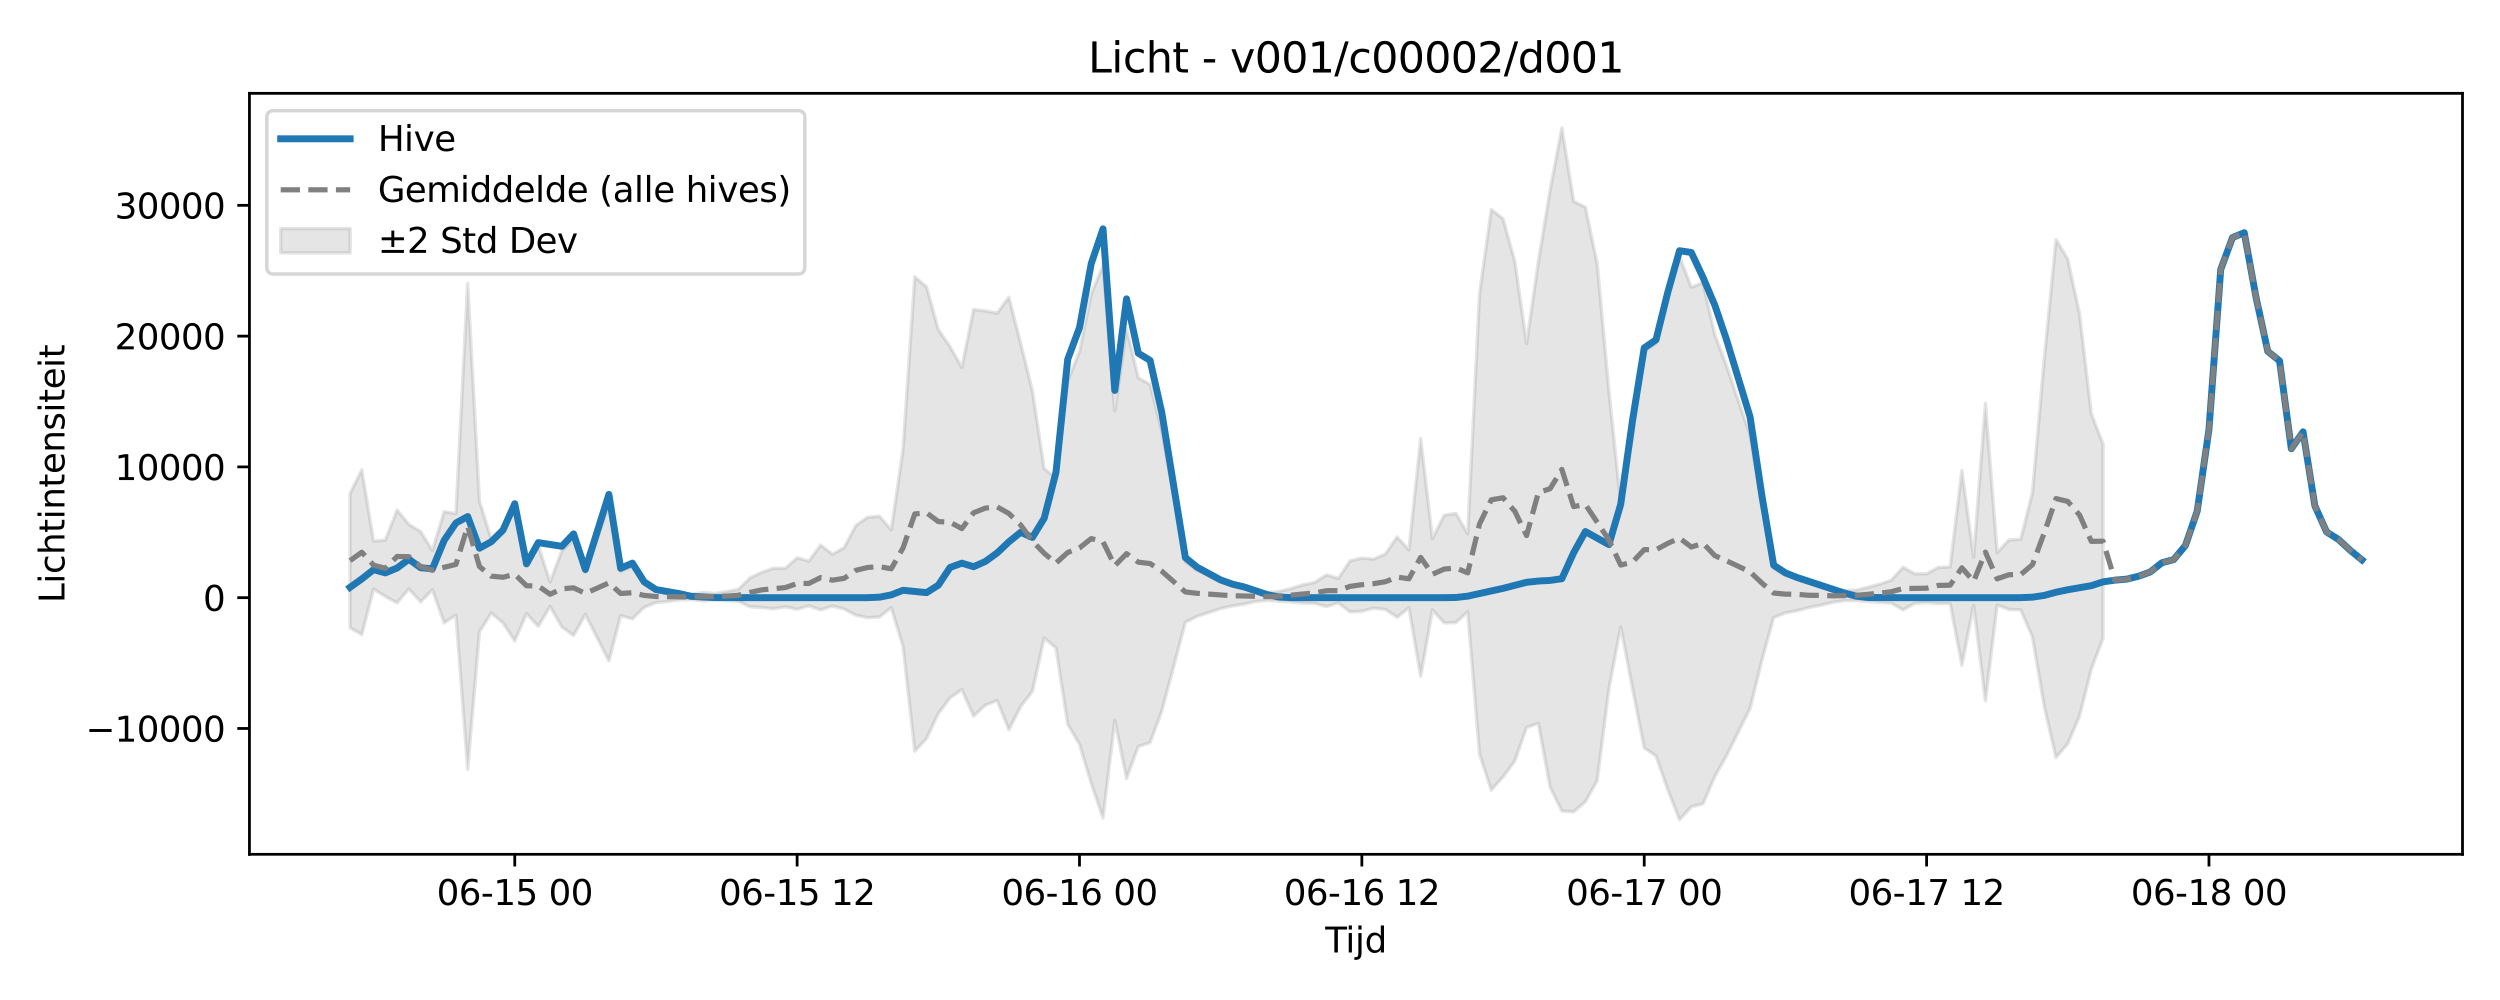 <?xml version="1.0" encoding="utf-8" standalone="no"?>
<!DOCTYPE svg PUBLIC "-//W3C//DTD SVG 1.1//EN"
  "http://www.w3.org/Graphics/SVG/1.1/DTD/svg11.dtd">
<svg xmlns:xlink="http://www.w3.org/1999/xlink" width="720pt" height="288pt" viewBox="0 0 720 288" xmlns="http://www.w3.org/2000/svg" version="1.1">
 <defs>
  <style type="text/css">*{stroke-linejoin: round; stroke-linecap: butt}</style>
 </defs>
 <g id="figure_1">
  <g id="patch_1">
   <path d="M 0 288 
L 720 288 
L 720 0 
L 0 0 
z
" style="fill: #ffffff"/>
  </g>
  <g id="axes_1">
   <g id="patch_2">
    <path d="M 71.84 246.04 
L 709.2 246.04 
L 709.2 26.88 
L 71.84 26.88 
z
" style="fill: #ffffff"/>
   </g>
   <g id="FillBetweenPolyCollection_1">
    <defs>
     <path id="m56e104af33" d="M 100.811 -145.896 
L 100.811 -107.172 
L 104.199 -105.257 
L 107.588 -118.308 
L 110.976 -116.21 
L 114.365 -114.378 
L 117.753 -118.353 
L 121.141 -114.666 
L 124.53 -118.114 
L 127.918 -108.609 
L 131.307 -110.822 
L 134.695 -66.468 
L 138.083 -106.007 
L 141.472 -111.414 
L 144.86 -108.592 
L 148.249 -103.433 
L 151.637 -111.276 
L 155.025 -107.619 
L 158.414 -113.359 
L 161.802 -107.466 
L 165.191 -104.97 
L 168.579 -111.023 
L 171.968 -104.342 
L 175.356 -97.64 
L 178.744 -110.677 
L 182.133 -109.77 
L 185.521 -113.078 
L 188.91 -114.436 
L 192.298 -114.77 
L 195.686 -115.189 
L 199.075 -115.306 
L 202.463 -114.942 
L 205.852 -115.244 
L 209.24 -114.998 
L 212.628 -114.866 
L 216.017 -113.23 
L 219.405 -113.044 
L 222.794 -112.66 
L 226.182 -113.239 
L 229.571 -112.528 
L 232.959 -113.501 
L 236.347 -112.327 
L 239.736 -113.439 
L 243.124 -112.608 
L 246.513 -110.806 
L 249.901 -110.104 
L 253.289 -110.277 
L 256.678 -112.992 
L 260.066 -101.89 
L 263.455 -71.683 
L 266.843 -75.268 
L 270.231 -82.468 
L 273.62 -87.041 
L 277.008 -89.355 
L 280.397 -81.78 
L 283.785 -84.889 
L 287.173 -86.26 
L 290.562 -77.827 
L 293.95 -84.499 
L 297.339 -88.916 
L 300.727 -104.244 
L 304.116 -101.375 
L 307.504 -79.444 
L 310.892 -73.642 
L 314.281 -62.376 
L 317.669 -52.418 
L 321.058 -80.473 
L 324.446 -63.826 
L 327.834 -73.025 
L 331.223 -74.1 
L 334.611 -83.255 
L 338 -95.965 
L 341.388 -108.8 
L 344.776 -110.491 
L 348.165 -111.6 
L 351.553 -112.74 
L 354.942 -113.486 
L 358.33 -114.028 
L 361.719 -114.79 
L 365.107 -115.094 
L 368.495 -114.845 
L 371.884 -114.636 
L 375.272 -114.327 
L 378.661 -114.222 
L 382.049 -113.313 
L 385.437 -114.359 
L 388.826 -111.776 
L 392.214 -111.935 
L 395.603 -112.846 
L 398.991 -112.479 
L 402.379 -110.222 
L 405.768 -112.992 
L 409.156 -93.24 
L 412.545 -112.322 
L 415.933 -108.594 
L 419.321 -108.699 
L 422.71 -111.795 
L 426.098 -70.836 
L 429.487 -60.452 
L 432.875 -64.278 
L 436.264 -68.81 
L 439.652 -78.476 
L 443.04 -79.66 
L 446.429 -61.293 
L 449.817 -54.452 
L 453.206 -54.183 
L 456.594 -57.09 
L 459.982 -63.171 
L 463.371 -89.601 
L 466.759 -107.462 
L 470.148 -89.863 
L 473.536 -72.619 
L 476.924 -70.278 
L 480.313 -60.569 
L 483.701 -51.922 
L 487.09 -55.627 
L 490.478 -56.511 
L 493.867 -64.367 
L 497.255 -70.363 
L 500.643 -77.191 
L 504.032 -83.973 
L 507.42 -97.808 
L 510.809 -110.126 
L 514.197 -111.491 
L 517.585 -112.103 
L 520.974 -113.029 
L 524.362 -113.68 
L 527.751 -114.492 
L 531.139 -115.014 
L 534.527 -115.028 
L 537.916 -114.758 
L 541.304 -114.543 
L 544.693 -114.287 
L 548.081 -112.358 
L 551.469 -114.237 
L 554.858 -114.447 
L 558.246 -114.211 
L 561.635 -114.211 
L 565.023 -96.422 
L 568.412 -113.615 
L 571.8 -86.112 
L 575.188 -113.749 
L 578.577 -112.461 
L 581.965 -112.363 
L 585.354 -104.526 
L 588.742 -84.531 
L 592.13 -69.808 
L 595.519 -73.831 
L 598.907 -81.738 
L 602.296 -95.303 
L 605.684 -104.18 
L 605.684 -160.092 
L 605.684 -160.092 
L 602.296 -168.885 
L 598.907 -197.629 
L 595.519 -213.349 
L 592.13 -219.007 
L 588.742 -184.534 
L 585.354 -146.242 
L 581.965 -132.68 
L 578.577 -132.502 
L 575.188 -128.843 
L 571.8 -171.864 
L 568.412 -127.523 
L 565.023 -152.513 
L 561.635 -124.719 
L 558.246 -124.587 
L 554.858 -122.738 
L 551.469 -122.757 
L 548.081 -124.638 
L 544.693 -120.891 
L 541.304 -119.754 
L 537.916 -118.877 
L 534.527 -118.033 
L 531.139 -117.935 
L 527.751 -118.308 
L 524.362 -119.409 
L 520.974 -120.079 
L 517.585 -121.572 
L 514.197 -122.289 
L 510.809 -124.29 
L 507.42 -142.348 
L 504.032 -162.632 
L 500.643 -172.579 
L 497.255 -182.625 
L 493.867 -191.58 
L 490.478 -206.559 
L 487.09 -205.293 
L 483.701 -214.15 
L 480.313 -202.442 
L 476.924 -189.061 
L 473.536 -186.802 
L 470.148 -162.38 
L 466.759 -143.054 
L 463.371 -175.39 
L 459.982 -212.144 
L 456.594 -228.309 
L 453.206 -230.022 
L 449.817 -251.158 
L 446.429 -233.223 
L 443.04 -212.592 
L 439.652 -189.072 
L 436.264 -212.71 
L 432.875 -225.005 
L 429.487 -227.648 
L 426.098 -203.333 
L 422.71 -134.247 
L 419.321 -140.15 
L 415.933 -139.616 
L 412.545 -132.92 
L 409.156 -161.691 
L 405.768 -129.638 
L 402.379 -133.357 
L 398.991 -128.45 
L 395.603 -126.958 
L 392.214 -127.282 
L 388.826 -126.478 
L 385.437 -121.438 
L 382.049 -122.433 
L 378.661 -120.281 
L 375.272 -119.574 
L 371.884 -118.511 
L 368.495 -117.713 
L 365.107 -117.299 
L 361.719 -117.712 
L 358.33 -118.655 
L 354.942 -119.371 
L 351.553 -120.457 
L 348.165 -122.129 
L 344.776 -123.755 
L 341.388 -126.234 
L 338 -145.053 
L 334.611 -163.715 
L 331.223 -177.297 
L 327.834 -179.17 
L 324.446 -193.282 
L 321.058 -169.658 
L 317.669 -211.497 
L 314.281 -203.403 
L 310.892 -186.754 
L 307.504 -178.334 
L 304.116 -150.249 
L 300.727 -153.054 
L 297.339 -175.405 
L 293.95 -189.124 
L 290.562 -202.397 
L 287.173 -197.803 
L 283.785 -198.448 
L 280.397 -198.869 
L 277.008 -182.187 
L 273.62 -188.144 
L 270.231 -193.103 
L 266.843 -205.383 
L 263.455 -208.264 
L 260.066 -158.464 
L 256.678 -135.399 
L 253.289 -139.323 
L 249.901 -139.037 
L 246.513 -136.704 
L 243.124 -130.284 
L 239.736 -128.376 
L 236.347 -131.001 
L 232.959 -126.428 
L 229.571 -127.356 
L 226.182 -124.33 
L 222.794 -124.329 
L 219.405 -123.191 
L 216.017 -121.568 
L 212.628 -118.246 
L 209.24 -117.63 
L 205.852 -117.074 
L 202.463 -117.361 
L 199.075 -116.829 
L 195.686 -116.922 
L 192.298 -117.491 
L 188.91 -117.971 
L 185.521 -119.962 
L 182.133 -124.812 
L 178.744 -123.483 
L 175.356 -142.596 
L 171.968 -132.796 
L 168.579 -123.179 
L 165.191 -132.444 
L 161.802 -129.362 
L 158.414 -120.361 
L 155.025 -130.845 
L 151.637 -127.336 
L 148.249 -141.818 
L 144.86 -134.911 
L 141.472 -132.723 
L 138.083 -143.683 
L 134.695 -206.387 
L 131.307 -140.09 
L 127.918 -140.644 
L 124.53 -129.456 
L 121.141 -134.925 
L 117.753 -136.99 
L 114.365 -141.088 
L 110.976 -132.467 
L 107.588 -132.16 
L 104.199 -152.657 
L 100.811 -145.896 
z
" style="stroke: #808080; stroke-opacity: 0.2"/>
    </defs>
    <g clip-path="url(#p8ce5f8ec05)">
     <use xlink:href="#m56e104af33" x="0" y="288" style="fill: #808080; fill-opacity: 0.2; stroke: #808080; stroke-opacity: 0.2"/>
    </g>
   </g>
   <g id="matplotlib.axis_1">
    <g id="xtick_1">
     <g id="line2d_1">
      <defs>
       <path id="m588d1decc7" d="M 0 0 
L 0 3.5 
" style="stroke: #000000; stroke-width: 0.8"/>
      </defs>
      <g>
       <use xlink:href="#m588d1decc7" x="148.249" y="246.04" style="stroke: #000000; stroke-width: 0.8"/>
      </g>
     </g>
     <g id="text_1">
      <!-- 06-15 00 -->
      <g transform="translate(125.768 260.638) scale(0.1 -0.1)">
       <defs>
        <path id="DejaVuSans-30" d="M 2034 4250 
Q 1547 4250 1301 3770 
Q 1056 3291 1056 2328 
Q 1056 1369 1301 889 
Q 1547 409 2034 409 
Q 2525 409 2770 889 
Q 3016 1369 3016 2328 
Q 3016 3291 2770 3770 
Q 2525 4250 2034 4250 
z
M 2034 4750 
Q 2819 4750 3233 4129 
Q 3647 3509 3647 2328 
Q 3647 1150 3233 529 
Q 2819 -91 2034 -91 
Q 1250 -91 836 529 
Q 422 1150 422 2328 
Q 422 3509 836 4129 
Q 1250 4750 2034 4750 
z
" transform="scale(0.016)"/>
        <path id="DejaVuSans-36" d="M 2113 2584 
Q 1688 2584 1439 2293 
Q 1191 2003 1191 1497 
Q 1191 994 1439 701 
Q 1688 409 2113 409 
Q 2538 409 2786 701 
Q 3034 994 3034 1497 
Q 3034 2003 2786 2293 
Q 2538 2584 2113 2584 
z
M 3366 4563 
L 3366 3988 
Q 3128 4100 2886 4159 
Q 2644 4219 2406 4219 
Q 1781 4219 1451 3797 
Q 1122 3375 1075 2522 
Q 1259 2794 1537 2939 
Q 1816 3084 2150 3084 
Q 2853 3084 3261 2657 
Q 3669 2231 3669 1497 
Q 3669 778 3244 343 
Q 2819 -91 2113 -91 
Q 1303 -91 875 529 
Q 447 1150 447 2328 
Q 447 3434 972 4092 
Q 1497 4750 2381 4750 
Q 2619 4750 2861 4703 
Q 3103 4656 3366 4563 
z
" transform="scale(0.016)"/>
        <path id="DejaVuSans-2d" d="M 313 2009 
L 1997 2009 
L 1997 1497 
L 313 1497 
L 313 2009 
z
" transform="scale(0.016)"/>
        <path id="DejaVuSans-31" d="M 794 531 
L 1825 531 
L 1825 4091 
L 703 3866 
L 703 4441 
L 1819 4666 
L 2450 4666 
L 2450 531 
L 3481 531 
L 3481 0 
L 794 0 
L 794 531 
z
" transform="scale(0.016)"/>
        <path id="DejaVuSans-35" d="M 691 4666 
L 3169 4666 
L 3169 4134 
L 1269 4134 
L 1269 2991 
Q 1406 3038 1543 3061 
Q 1681 3084 1819 3084 
Q 2600 3084 3056 2656 
Q 3513 2228 3513 1497 
Q 3513 744 3044 326 
Q 2575 -91 1722 -91 
Q 1428 -91 1123 -41 
Q 819 9 494 109 
L 494 744 
Q 775 591 1075 516 
Q 1375 441 1709 441 
Q 2250 441 2565 725 
Q 2881 1009 2881 1497 
Q 2881 1984 2565 2268 
Q 2250 2553 1709 2553 
Q 1456 2553 1204 2497 
Q 953 2441 691 2322 
L 691 4666 
z
" transform="scale(0.016)"/>
        <path id="DejaVuSans-20" transform="scale(0.016)"/>
       </defs>
       <use xlink:href="#DejaVuSans-30"/>
       <use xlink:href="#DejaVuSans-36" transform="translate(63.623 0)"/>
       <use xlink:href="#DejaVuSans-2d" transform="translate(127.246 0)"/>
       <use xlink:href="#DejaVuSans-31" transform="translate(163.33 0)"/>
       <use xlink:href="#DejaVuSans-35" transform="translate(226.953 0)"/>
       <use xlink:href="#DejaVuSans-20" transform="translate(290.576 0)"/>
       <use xlink:href="#DejaVuSans-30" transform="translate(322.363 0)"/>
       <use xlink:href="#DejaVuSans-30" transform="translate(385.986 0)"/>
      </g>
     </g>
    </g>
    <g id="xtick_2">
     <g id="line2d_2">
      <g>
       <use xlink:href="#m588d1decc7" x="229.571" y="246.04" style="stroke: #000000; stroke-width: 0.8"/>
      </g>
     </g>
     <g id="text_2">
      <!-- 06-15 12 -->
      <g transform="translate(207.09 260.638) scale(0.1 -0.1)">
       <defs>
        <path id="DejaVuSans-32" d="M 1228 531 
L 3431 531 
L 3431 0 
L 469 0 
L 469 531 
Q 828 903 1448 1529 
Q 2069 2156 2228 2338 
Q 2531 2678 2651 2914 
Q 2772 3150 2772 3378 
Q 2772 3750 2511 3984 
Q 2250 4219 1831 4219 
Q 1534 4219 1204 4116 
Q 875 4013 500 3803 
L 500 4441 
Q 881 4594 1212 4672 
Q 1544 4750 1819 4750 
Q 2544 4750 2975 4387 
Q 3406 4025 3406 3419 
Q 3406 3131 3298 2873 
Q 3191 2616 2906 2266 
Q 2828 2175 2409 1742 
Q 1991 1309 1228 531 
z
" transform="scale(0.016)"/>
       </defs>
       <use xlink:href="#DejaVuSans-30"/>
       <use xlink:href="#DejaVuSans-36" transform="translate(63.623 0)"/>
       <use xlink:href="#DejaVuSans-2d" transform="translate(127.246 0)"/>
       <use xlink:href="#DejaVuSans-31" transform="translate(163.33 0)"/>
       <use xlink:href="#DejaVuSans-35" transform="translate(226.953 0)"/>
       <use xlink:href="#DejaVuSans-20" transform="translate(290.576 0)"/>
       <use xlink:href="#DejaVuSans-31" transform="translate(322.363 0)"/>
       <use xlink:href="#DejaVuSans-32" transform="translate(385.986 0)"/>
      </g>
     </g>
    </g>
    <g id="xtick_3">
     <g id="line2d_3">
      <g>
       <use xlink:href="#m588d1decc7" x="310.892" y="246.04" style="stroke: #000000; stroke-width: 0.8"/>
      </g>
     </g>
     <g id="text_3">
      <!-- 06-16 00 -->
      <g transform="translate(288.412 260.638) scale(0.1 -0.1)">
       <use xlink:href="#DejaVuSans-30"/>
       <use xlink:href="#DejaVuSans-36" transform="translate(63.623 0)"/>
       <use xlink:href="#DejaVuSans-2d" transform="translate(127.246 0)"/>
       <use xlink:href="#DejaVuSans-31" transform="translate(163.33 0)"/>
       <use xlink:href="#DejaVuSans-36" transform="translate(226.953 0)"/>
       <use xlink:href="#DejaVuSans-20" transform="translate(290.576 0)"/>
       <use xlink:href="#DejaVuSans-30" transform="translate(322.363 0)"/>
       <use xlink:href="#DejaVuSans-30" transform="translate(385.986 0)"/>
      </g>
     </g>
    </g>
    <g id="xtick_4">
     <g id="line2d_4">
      <g>
       <use xlink:href="#m588d1decc7" x="392.214" y="246.04" style="stroke: #000000; stroke-width: 0.8"/>
      </g>
     </g>
     <g id="text_4">
      <!-- 06-16 12 -->
      <g transform="translate(369.734 260.638) scale(0.1 -0.1)">
       <use xlink:href="#DejaVuSans-30"/>
       <use xlink:href="#DejaVuSans-36" transform="translate(63.623 0)"/>
       <use xlink:href="#DejaVuSans-2d" transform="translate(127.246 0)"/>
       <use xlink:href="#DejaVuSans-31" transform="translate(163.33 0)"/>
       <use xlink:href="#DejaVuSans-36" transform="translate(226.953 0)"/>
       <use xlink:href="#DejaVuSans-20" transform="translate(290.576 0)"/>
       <use xlink:href="#DejaVuSans-31" transform="translate(322.363 0)"/>
       <use xlink:href="#DejaVuSans-32" transform="translate(385.986 0)"/>
      </g>
     </g>
    </g>
    <g id="xtick_5">
     <g id="line2d_5">
      <g>
       <use xlink:href="#m588d1decc7" x="473.536" y="246.04" style="stroke: #000000; stroke-width: 0.8"/>
      </g>
     </g>
     <g id="text_5">
      <!-- 06-17 00 -->
      <g transform="translate(451.056 260.638) scale(0.1 -0.1)">
       <defs>
        <path id="DejaVuSans-37" d="M 525 4666 
L 3525 4666 
L 3525 4397 
L 1831 0 
L 1172 0 
L 2766 4134 
L 525 4134 
L 525 4666 
z
" transform="scale(0.016)"/>
       </defs>
       <use xlink:href="#DejaVuSans-30"/>
       <use xlink:href="#DejaVuSans-36" transform="translate(63.623 0)"/>
       <use xlink:href="#DejaVuSans-2d" transform="translate(127.246 0)"/>
       <use xlink:href="#DejaVuSans-31" transform="translate(163.33 0)"/>
       <use xlink:href="#DejaVuSans-37" transform="translate(226.953 0)"/>
       <use xlink:href="#DejaVuSans-20" transform="translate(290.576 0)"/>
       <use xlink:href="#DejaVuSans-30" transform="translate(322.363 0)"/>
       <use xlink:href="#DejaVuSans-30" transform="translate(385.986 0)"/>
      </g>
     </g>
    </g>
    <g id="xtick_6">
     <g id="line2d_6">
      <g>
       <use xlink:href="#m588d1decc7" x="554.858" y="246.04" style="stroke: #000000; stroke-width: 0.8"/>
      </g>
     </g>
     <g id="text_6">
      <!-- 06-17 12 -->
      <g transform="translate(532.377 260.638) scale(0.1 -0.1)">
       <use xlink:href="#DejaVuSans-30"/>
       <use xlink:href="#DejaVuSans-36" transform="translate(63.623 0)"/>
       <use xlink:href="#DejaVuSans-2d" transform="translate(127.246 0)"/>
       <use xlink:href="#DejaVuSans-31" transform="translate(163.33 0)"/>
       <use xlink:href="#DejaVuSans-37" transform="translate(226.953 0)"/>
       <use xlink:href="#DejaVuSans-20" transform="translate(290.576 0)"/>
       <use xlink:href="#DejaVuSans-31" transform="translate(322.363 0)"/>
       <use xlink:href="#DejaVuSans-32" transform="translate(385.986 0)"/>
      </g>
     </g>
    </g>
    <g id="xtick_7">
     <g id="line2d_7">
      <g>
       <use xlink:href="#m588d1decc7" x="636.18" y="246.04" style="stroke: #000000; stroke-width: 0.8"/>
      </g>
     </g>
     <g id="text_7">
      <!-- 06-18 00 -->
      <g transform="translate(613.699 260.638) scale(0.1 -0.1)">
       <defs>
        <path id="DejaVuSans-38" d="M 2034 2216 
Q 1584 2216 1326 1975 
Q 1069 1734 1069 1313 
Q 1069 891 1326 650 
Q 1584 409 2034 409 
Q 2484 409 2743 651 
Q 3003 894 3003 1313 
Q 3003 1734 2745 1975 
Q 2488 2216 2034 2216 
z
M 1403 2484 
Q 997 2584 770 2862 
Q 544 3141 544 3541 
Q 544 4100 942 4425 
Q 1341 4750 2034 4750 
Q 2731 4750 3128 4425 
Q 3525 4100 3525 3541 
Q 3525 3141 3298 2862 
Q 3072 2584 2669 2484 
Q 3125 2378 3379 2068 
Q 3634 1759 3634 1313 
Q 3634 634 3220 271 
Q 2806 -91 2034 -91 
Q 1263 -91 848 271 
Q 434 634 434 1313 
Q 434 1759 690 2068 
Q 947 2378 1403 2484 
z
M 1172 3481 
Q 1172 3119 1398 2916 
Q 1625 2713 2034 2713 
Q 2441 2713 2670 2916 
Q 2900 3119 2900 3481 
Q 2900 3844 2670 4047 
Q 2441 4250 2034 4250 
Q 1625 4250 1398 4047 
Q 1172 3844 1172 3481 
z
" transform="scale(0.016)"/>
       </defs>
       <use xlink:href="#DejaVuSans-30"/>
       <use xlink:href="#DejaVuSans-36" transform="translate(63.623 0)"/>
       <use xlink:href="#DejaVuSans-2d" transform="translate(127.246 0)"/>
       <use xlink:href="#DejaVuSans-31" transform="translate(163.33 0)"/>
       <use xlink:href="#DejaVuSans-38" transform="translate(226.953 0)"/>
       <use xlink:href="#DejaVuSans-20" transform="translate(290.576 0)"/>
       <use xlink:href="#DejaVuSans-30" transform="translate(322.363 0)"/>
       <use xlink:href="#DejaVuSans-30" transform="translate(385.986 0)"/>
      </g>
     </g>
    </g>
    <g id="text_8">
     <!-- Tijd -->
     <g transform="translate(381.67 274.317) scale(0.1 -0.1)">
      <defs>
       <path id="DejaVuSans-54" d="M -19 4666 
L 3928 4666 
L 3928 4134 
L 2272 4134 
L 2272 0 
L 1638 0 
L 1638 4134 
L -19 4134 
L -19 4666 
z
" transform="scale(0.016)"/>
       <path id="DejaVuSans-69" d="M 603 3500 
L 1178 3500 
L 1178 0 
L 603 0 
L 603 3500 
z
M 603 4863 
L 1178 4863 
L 1178 4134 
L 603 4134 
L 603 4863 
z
" transform="scale(0.016)"/>
       <path id="DejaVuSans-6a" d="M 603 3500 
L 1178 3500 
L 1178 -63 
Q 1178 -731 923 -1031 
Q 669 -1331 103 -1331 
L -116 -1331 
L -116 -844 
L 38 -844 
Q 366 -844 484 -692 
Q 603 -541 603 -63 
L 603 3500 
z
M 603 4863 
L 1178 4863 
L 1178 4134 
L 603 4134 
L 603 4863 
z
" transform="scale(0.016)"/>
       <path id="DejaVuSans-64" d="M 2906 2969 
L 2906 4863 
L 3481 4863 
L 3481 0 
L 2906 0 
L 2906 525 
Q 2725 213 2448 61 
Q 2172 -91 1784 -91 
Q 1150 -91 751 415 
Q 353 922 353 1747 
Q 353 2572 751 3078 
Q 1150 3584 1784 3584 
Q 2172 3584 2448 3432 
Q 2725 3281 2906 2969 
z
M 947 1747 
Q 947 1113 1208 752 
Q 1469 391 1925 391 
Q 2381 391 2643 752 
Q 2906 1113 2906 1747 
Q 2906 2381 2643 2742 
Q 2381 3103 1925 3103 
Q 1469 3103 1208 2742 
Q 947 2381 947 1747 
z
" transform="scale(0.016)"/>
      </defs>
      <use xlink:href="#DejaVuSans-54"/>
      <use xlink:href="#DejaVuSans-69" transform="translate(57.959 0)"/>
      <use xlink:href="#DejaVuSans-6a" transform="translate(85.742 0)"/>
      <use xlink:href="#DejaVuSans-64" transform="translate(113.525 0)"/>
     </g>
    </g>
   </g>
   <g id="matplotlib.axis_2">
    <g id="ytick_1">
     <g id="line2d_8">
      <defs>
       <path id="mb59e825afe" d="M 0 0 
L -3.5 0 
" style="stroke: #000000; stroke-width: 0.8"/>
      </defs>
      <g>
       <use xlink:href="#mb59e825afe" x="71.84" y="209.794" style="stroke: #000000; stroke-width: 0.8"/>
      </g>
     </g>
     <g id="text_9">
      <!-- −10000 -->
      <g transform="translate(24.648 213.593) scale(0.1 -0.1)">
       <defs>
        <path id="DejaVuSans-2212" d="M 678 2272 
L 4684 2272 
L 4684 1741 
L 678 1741 
L 678 2272 
z
" transform="scale(0.016)"/>
       </defs>
       <use xlink:href="#DejaVuSans-2212"/>
       <use xlink:href="#DejaVuSans-31" transform="translate(83.789 0)"/>
       <use xlink:href="#DejaVuSans-30" transform="translate(147.412 0)"/>
       <use xlink:href="#DejaVuSans-30" transform="translate(211.035 0)"/>
       <use xlink:href="#DejaVuSans-30" transform="translate(274.658 0)"/>
       <use xlink:href="#DejaVuSans-30" transform="translate(338.281 0)"/>
      </g>
     </g>
    </g>
    <g id="ytick_2">
     <g id="line2d_9">
      <g>
       <use xlink:href="#mb59e825afe" x="71.84" y="172.13" style="stroke: #000000; stroke-width: 0.8"/>
      </g>
     </g>
     <g id="text_10">
      <!-- 0 -->
      <g transform="translate(58.477 175.93) scale(0.1 -0.1)">
       <use xlink:href="#DejaVuSans-30"/>
      </g>
     </g>
    </g>
    <g id="ytick_3">
     <g id="line2d_10">
      <g>
       <use xlink:href="#mb59e825afe" x="71.84" y="134.467" style="stroke: #000000; stroke-width: 0.8"/>
      </g>
     </g>
     <g id="text_11">
      <!-- 10000 -->
      <g transform="translate(33.028 138.266) scale(0.1 -0.1)">
       <use xlink:href="#DejaVuSans-31"/>
       <use xlink:href="#DejaVuSans-30" transform="translate(63.623 0)"/>
       <use xlink:href="#DejaVuSans-30" transform="translate(127.246 0)"/>
       <use xlink:href="#DejaVuSans-30" transform="translate(190.869 0)"/>
       <use xlink:href="#DejaVuSans-30" transform="translate(254.492 0)"/>
      </g>
     </g>
    </g>
    <g id="ytick_4">
     <g id="line2d_11">
      <g>
       <use xlink:href="#mb59e825afe" x="71.84" y="96.803" style="stroke: #000000; stroke-width: 0.8"/>
      </g>
     </g>
     <g id="text_12">
      <!-- 20000 -->
      <g transform="translate(33.028 100.602) scale(0.1 -0.1)">
       <use xlink:href="#DejaVuSans-32"/>
       <use xlink:href="#DejaVuSans-30" transform="translate(63.623 0)"/>
       <use xlink:href="#DejaVuSans-30" transform="translate(127.246 0)"/>
       <use xlink:href="#DejaVuSans-30" transform="translate(190.869 0)"/>
       <use xlink:href="#DejaVuSans-30" transform="translate(254.492 0)"/>
      </g>
     </g>
    </g>
    <g id="ytick_5">
     <g id="line2d_12">
      <g>
       <use xlink:href="#mb59e825afe" x="71.84" y="59.139" style="stroke: #000000; stroke-width: 0.8"/>
      </g>
     </g>
     <g id="text_13">
      <!-- 30000 -->
      <g transform="translate(33.028 62.938) scale(0.1 -0.1)">
       <defs>
        <path id="DejaVuSans-33" d="M 2597 2516 
Q 3050 2419 3304 2112 
Q 3559 1806 3559 1356 
Q 3559 666 3084 287 
Q 2609 -91 1734 -91 
Q 1441 -91 1130 -33 
Q 819 25 488 141 
L 488 750 
Q 750 597 1062 519 
Q 1375 441 1716 441 
Q 2309 441 2620 675 
Q 2931 909 2931 1356 
Q 2931 1769 2642 2001 
Q 2353 2234 1838 2234 
L 1294 2234 
L 1294 2753 
L 1863 2753 
Q 2328 2753 2575 2939 
Q 2822 3125 2822 3475 
Q 2822 3834 2567 4026 
Q 2313 4219 1838 4219 
Q 1578 4219 1281 4162 
Q 984 4106 628 3988 
L 628 4550 
Q 988 4650 1302 4700 
Q 1616 4750 1894 4750 
Q 2613 4750 3031 4423 
Q 3450 4097 3450 3541 
Q 3450 3153 3228 2886 
Q 3006 2619 2597 2516 
z
" transform="scale(0.016)"/>
       </defs>
       <use xlink:href="#DejaVuSans-33"/>
       <use xlink:href="#DejaVuSans-30" transform="translate(63.623 0)"/>
       <use xlink:href="#DejaVuSans-30" transform="translate(127.246 0)"/>
       <use xlink:href="#DejaVuSans-30" transform="translate(190.869 0)"/>
       <use xlink:href="#DejaVuSans-30" transform="translate(254.492 0)"/>
      </g>
     </g>
    </g>
    <g id="text_14">
     <!-- Lichtintensiteit -->
     <g transform="translate(18.568 173.656) rotate(-90) scale(0.1 -0.1)">
      <defs>
       <path id="DejaVuSans-4c" d="M 628 4666 
L 1259 4666 
L 1259 531 
L 3531 531 
L 3531 0 
L 628 0 
L 628 4666 
z
" transform="scale(0.016)"/>
       <path id="DejaVuSans-63" d="M 3122 3366 
L 3122 2828 
Q 2878 2963 2633 3030 
Q 2388 3097 2138 3097 
Q 1578 3097 1268 2742 
Q 959 2388 959 1747 
Q 959 1106 1268 751 
Q 1578 397 2138 397 
Q 2388 397 2633 464 
Q 2878 531 3122 666 
L 3122 134 
Q 2881 22 2623 -34 
Q 2366 -91 2075 -91 
Q 1284 -91 818 406 
Q 353 903 353 1747 
Q 353 2603 823 3093 
Q 1294 3584 2113 3584 
Q 2378 3584 2631 3529 
Q 2884 3475 3122 3366 
z
" transform="scale(0.016)"/>
       <path id="DejaVuSans-68" d="M 3513 2113 
L 3513 0 
L 2938 0 
L 2938 2094 
Q 2938 2591 2744 2837 
Q 2550 3084 2163 3084 
Q 1697 3084 1428 2787 
Q 1159 2491 1159 1978 
L 1159 0 
L 581 0 
L 581 4863 
L 1159 4863 
L 1159 2956 
Q 1366 3272 1645 3428 
Q 1925 3584 2291 3584 
Q 2894 3584 3203 3211 
Q 3513 2838 3513 2113 
z
" transform="scale(0.016)"/>
       <path id="DejaVuSans-74" d="M 1172 4494 
L 1172 3500 
L 2356 3500 
L 2356 3053 
L 1172 3053 
L 1172 1153 
Q 1172 725 1289 603 
Q 1406 481 1766 481 
L 2356 481 
L 2356 0 
L 1766 0 
Q 1100 0 847 248 
Q 594 497 594 1153 
L 594 3053 
L 172 3053 
L 172 3500 
L 594 3500 
L 594 4494 
L 1172 4494 
z
" transform="scale(0.016)"/>
       <path id="DejaVuSans-6e" d="M 3513 2113 
L 3513 0 
L 2938 0 
L 2938 2094 
Q 2938 2591 2744 2837 
Q 2550 3084 2163 3084 
Q 1697 3084 1428 2787 
Q 1159 2491 1159 1978 
L 1159 0 
L 581 0 
L 581 3500 
L 1159 3500 
L 1159 2956 
Q 1366 3272 1645 3428 
Q 1925 3584 2291 3584 
Q 2894 3584 3203 3211 
Q 3513 2838 3513 2113 
z
" transform="scale(0.016)"/>
       <path id="DejaVuSans-65" d="M 3597 1894 
L 3597 1613 
L 953 1613 
Q 991 1019 1311 708 
Q 1631 397 2203 397 
Q 2534 397 2845 478 
Q 3156 559 3463 722 
L 3463 178 
Q 3153 47 2828 -22 
Q 2503 -91 2169 -91 
Q 1331 -91 842 396 
Q 353 884 353 1716 
Q 353 2575 817 3079 
Q 1281 3584 2069 3584 
Q 2775 3584 3186 3129 
Q 3597 2675 3597 1894 
z
M 3022 2063 
Q 3016 2534 2758 2815 
Q 2500 3097 2075 3097 
Q 1594 3097 1305 2825 
Q 1016 2553 972 2059 
L 3022 2063 
z
" transform="scale(0.016)"/>
       <path id="DejaVuSans-73" d="M 2834 3397 
L 2834 2853 
Q 2591 2978 2328 3040 
Q 2066 3103 1784 3103 
Q 1356 3103 1142 2972 
Q 928 2841 928 2578 
Q 928 2378 1081 2264 
Q 1234 2150 1697 2047 
L 1894 2003 
Q 2506 1872 2764 1633 
Q 3022 1394 3022 966 
Q 3022 478 2636 193 
Q 2250 -91 1575 -91 
Q 1294 -91 989 -36 
Q 684 19 347 128 
L 347 722 
Q 666 556 975 473 
Q 1284 391 1588 391 
Q 1994 391 2212 530 
Q 2431 669 2431 922 
Q 2431 1156 2273 1281 
Q 2116 1406 1581 1522 
L 1381 1569 
Q 847 1681 609 1914 
Q 372 2147 372 2553 
Q 372 3047 722 3315 
Q 1072 3584 1716 3584 
Q 2034 3584 2315 3537 
Q 2597 3491 2834 3397 
z
" transform="scale(0.016)"/>
      </defs>
      <use xlink:href="#DejaVuSans-4c"/>
      <use xlink:href="#DejaVuSans-69" transform="translate(55.713 0)"/>
      <use xlink:href="#DejaVuSans-63" transform="translate(83.496 0)"/>
      <use xlink:href="#DejaVuSans-68" transform="translate(138.477 0)"/>
      <use xlink:href="#DejaVuSans-74" transform="translate(201.855 0)"/>
      <use xlink:href="#DejaVuSans-69" transform="translate(241.064 0)"/>
      <use xlink:href="#DejaVuSans-6e" transform="translate(268.848 0)"/>
      <use xlink:href="#DejaVuSans-74" transform="translate(332.227 0)"/>
      <use xlink:href="#DejaVuSans-65" transform="translate(371.436 0)"/>
      <use xlink:href="#DejaVuSans-6e" transform="translate(432.959 0)"/>
      <use xlink:href="#DejaVuSans-73" transform="translate(496.338 0)"/>
      <use xlink:href="#DejaVuSans-69" transform="translate(548.438 0)"/>
      <use xlink:href="#DejaVuSans-74" transform="translate(576.221 0)"/>
      <use xlink:href="#DejaVuSans-65" transform="translate(615.43 0)"/>
      <use xlink:href="#DejaVuSans-69" transform="translate(676.953 0)"/>
      <use xlink:href="#DejaVuSans-74" transform="translate(704.736 0)"/>
     </g>
    </g>
   </g>
   <g id="line2d_13">
    <path d="M 100.811 169.152 
L 104.199 166.734 
L 107.588 164.057 
L 110.976 164.995 
L 114.365 163.584 
L 117.753 161.063 
L 121.141 163.504 
L 124.53 163.83 
L 127.918 155.625 
L 131.307 150.624 
L 134.695 148.765 
L 138.083 157.884 
L 141.472 156.021 
L 144.86 152.669 
L 148.249 145.078 
L 151.637 162.391 
L 155.025 156.272 
L 161.802 157.334 
L 165.191 153.762 
L 168.579 164.02 
L 175.356 142.395 
L 178.744 163.66 
L 182.133 162.181 
L 185.521 167.577 
L 188.91 169.792 
L 195.686 170.969 
L 199.075 171.744 
L 205.852 172.113 
L 229.571 172.13 
L 249.901 172.121 
L 253.289 171.986 
L 256.678 171.324 
L 260.066 170.003 
L 266.843 170.679 
L 270.231 168.544 
L 273.62 163.426 
L 277.008 162.19 
L 280.397 163.213 
L 283.785 161.697 
L 287.173 159.249 
L 290.562 156.047 
L 293.95 153.3 
L 297.339 154.773 
L 300.727 149.257 
L 304.116 136.06 
L 307.504 103.477 
L 310.892 94.378 
L 314.281 75.895 
L 317.669 65.911 
L 321.058 112.447 
L 324.446 86.071 
L 327.834 101.731 
L 331.223 103.796 
L 334.611 118.899 
L 341.388 160.599 
L 344.776 163.357 
L 351.553 167.026 
L 354.942 168.235 
L 358.33 169.042 
L 365.107 171.297 
L 368.495 171.961 
L 371.884 172.122 
L 415.933 172.129 
L 419.321 172.077 
L 422.71 171.69 
L 432.875 169.45 
L 439.652 167.704 
L 443.04 167.338 
L 446.429 167.157 
L 449.817 166.669 
L 453.206 159.186 
L 456.594 153.089 
L 463.371 156.851 
L 466.759 145.252 
L 470.148 121.166 
L 473.536 100.194 
L 476.924 97.869 
L 480.313 84.199 
L 483.701 72.212 
L 487.09 72.706 
L 490.478 79.908 
L 493.867 87.905 
L 497.255 97.859 
L 504.032 120.102 
L 507.42 142.67 
L 510.809 162.761 
L 514.197 164.988 
L 517.585 166.33 
L 531.139 170.783 
L 534.527 171.687 
L 537.916 172.085 
L 548.081 172.13 
L 581.965 172.122 
L 585.354 171.982 
L 588.742 171.48 
L 592.13 170.561 
L 595.519 169.849 
L 602.296 168.673 
L 605.684 167.576 
L 609.072 167.091 
L 612.461 166.796 
L 615.849 165.972 
L 619.238 164.749 
L 622.626 162.077 
L 626.015 161.167 
L 629.403 157.108 
L 632.791 147.225 
L 636.18 123.7 
L 639.568 77.611 
L 642.957 68.411 
L 646.345 67.023 
L 649.733 85.61 
L 653.122 101.203 
L 656.51 103.92 
L 659.899 129.238 
L 663.287 124.371 
L 666.675 145.653 
L 670.064 153.203 
L 673.452 155.342 
L 676.841 158.466 
L 680.229 161.232 
L 680.229 161.232 
" clip-path="url(#p8ce5f8ec05)" style="fill: none; stroke: #1f77b4; stroke-width: 2; stroke-linecap: square"/>
   </g>
   <g id="line2d_14">
    <path d="M 100.811 161.466 
L 104.199 159.043 
L 107.588 162.766 
L 110.976 163.661 
L 114.365 160.267 
L 117.753 160.329 
L 121.141 163.204 
L 124.53 164.215 
L 131.307 162.544 
L 134.695 151.572 
L 138.083 163.155 
L 141.472 165.932 
L 144.86 166.248 
L 148.249 165.375 
L 151.637 168.694 
L 155.025 168.768 
L 158.414 171.14 
L 161.802 169.586 
L 165.191 169.293 
L 168.579 170.899 
L 175.356 167.882 
L 178.744 170.92 
L 182.133 170.709 
L 185.521 171.48 
L 188.91 171.796 
L 199.075 171.932 
L 209.24 171.686 
L 212.628 171.444 
L 216.017 170.601 
L 219.405 169.882 
L 226.182 169.216 
L 229.571 168.058 
L 232.959 168.036 
L 236.347 166.336 
L 239.736 167.093 
L 243.124 166.554 
L 246.513 164.245 
L 249.901 163.429 
L 253.289 163.2 
L 256.678 163.804 
L 260.066 157.823 
L 263.455 148.027 
L 266.843 147.674 
L 270.231 150.215 
L 273.62 150.407 
L 277.008 152.229 
L 280.397 147.676 
L 283.785 146.332 
L 287.173 145.968 
L 290.562 147.888 
L 293.95 151.188 
L 297.339 155.84 
L 300.727 159.351 
L 304.116 162.188 
L 307.504 159.111 
L 310.892 157.802 
L 314.281 155.11 
L 317.669 156.042 
L 321.058 162.935 
L 324.446 159.446 
L 327.834 161.903 
L 331.223 162.302 
L 334.611 164.515 
L 341.388 170.483 
L 344.776 170.877 
L 354.942 171.571 
L 365.107 171.804 
L 368.495 171.721 
L 378.661 170.749 
L 382.049 170.127 
L 385.437 170.101 
L 388.826 168.873 
L 392.214 168.391 
L 395.603 168.098 
L 398.991 167.536 
L 402.379 166.211 
L 405.768 166.685 
L 409.156 160.535 
L 412.545 165.379 
L 415.933 163.895 
L 419.321 163.575 
L 422.71 164.979 
L 426.098 150.915 
L 429.487 143.95 
L 432.875 143.359 
L 436.264 147.24 
L 439.652 154.226 
L 443.04 141.874 
L 446.429 140.742 
L 449.817 135.195 
L 453.206 145.897 
L 456.594 145.3 
L 463.371 155.505 
L 466.759 162.742 
L 470.148 161.879 
L 473.536 158.29 
L 476.924 158.33 
L 480.313 156.495 
L 483.701 154.964 
L 487.09 157.54 
L 490.478 156.465 
L 493.867 160.027 
L 497.255 161.506 
L 504.032 164.698 
L 507.42 167.922 
L 510.809 170.792 
L 514.197 171.11 
L 517.585 171.162 
L 520.974 171.446 
L 524.362 171.455 
L 527.751 171.6 
L 534.527 171.469 
L 541.304 170.851 
L 544.693 170.411 
L 548.081 169.502 
L 554.858 169.408 
L 558.246 168.601 
L 561.635 168.535 
L 565.023 163.532 
L 568.412 167.431 
L 571.8 159.012 
L 575.188 166.704 
L 578.577 165.518 
L 581.965 165.478 
L 585.354 162.616 
L 588.742 153.468 
L 592.13 143.593 
L 595.519 144.41 
L 598.907 148.317 
L 602.296 155.906 
L 605.684 155.864 
L 609.072 167.091 
L 612.461 166.796 
L 615.849 165.972 
L 619.238 164.749 
L 622.626 162.077 
L 626.015 161.167 
L 629.403 157.108 
L 632.791 147.225 
L 636.18 123.7 
L 639.568 77.611 
L 642.957 68.411 
L 646.345 67.023 
L 649.733 85.61 
L 653.122 101.203 
L 656.51 103.92 
L 659.899 129.238 
L 663.287 124.371 
L 666.675 145.653 
L 670.064 153.203 
L 673.452 155.342 
L 676.841 158.466 
L 680.229 161.232 
L 680.229 161.232 
" clip-path="url(#p8ce5f8ec05)" style="fill: none; stroke-dasharray: 5.55,2.4; stroke-dashoffset: 0; stroke: #808080; stroke-width: 1.5"/>
   </g>
   <g id="patch_3">
    <path d="M 71.84 246.04 
L 71.84 26.88 
" style="fill: none; stroke: #000000; stroke-width: 0.8; stroke-linejoin: miter; stroke-linecap: square"/>
   </g>
   <g id="patch_4">
    <path d="M 709.2 246.04 
L 709.2 26.88 
" style="fill: none; stroke: #000000; stroke-width: 0.8; stroke-linejoin: miter; stroke-linecap: square"/>
   </g>
   <g id="patch_5">
    <path d="M 71.84 246.04 
L 709.2 246.04 
" style="fill: none; stroke: #000000; stroke-width: 0.8; stroke-linejoin: miter; stroke-linecap: square"/>
   </g>
   <g id="patch_6">
    <path d="M 71.84 26.88 
L 709.2 26.88 
" style="fill: none; stroke: #000000; stroke-width: 0.8; stroke-linejoin: miter; stroke-linecap: square"/>
   </g>
   <g id="text_15">
    <!-- Licht - v001/c00002/d001 -->
    <g transform="translate(313.383 20.88) scale(0.12 -0.12)">
     <defs>
      <path id="DejaVuSans-76" d="M 191 3500 
L 800 3500 
L 1894 563 
L 2988 3500 
L 3597 3500 
L 2284 0 
L 1503 0 
L 191 3500 
z
" transform="scale(0.016)"/>
      <path id="DejaVuSans-2f" d="M 1625 4666 
L 2156 4666 
L 531 -594 
L 0 -594 
L 1625 4666 
z
" transform="scale(0.016)"/>
     </defs>
     <use xlink:href="#DejaVuSans-4c"/>
     <use xlink:href="#DejaVuSans-69" transform="translate(55.713 0)"/>
     <use xlink:href="#DejaVuSans-63" transform="translate(83.496 0)"/>
     <use xlink:href="#DejaVuSans-68" transform="translate(138.477 0)"/>
     <use xlink:href="#DejaVuSans-74" transform="translate(201.855 0)"/>
     <use xlink:href="#DejaVuSans-20" transform="translate(241.064 0)"/>
     <use xlink:href="#DejaVuSans-2d" transform="translate(272.852 0)"/>
     <use xlink:href="#DejaVuSans-20" transform="translate(308.936 0)"/>
     <use xlink:href="#DejaVuSans-76" transform="translate(340.723 0)"/>
     <use xlink:href="#DejaVuSans-30" transform="translate(399.902 0)"/>
     <use xlink:href="#DejaVuSans-30" transform="translate(463.525 0)"/>
     <use xlink:href="#DejaVuSans-31" transform="translate(527.148 0)"/>
     <use xlink:href="#DejaVuSans-2f" transform="translate(590.771 0)"/>
     <use xlink:href="#DejaVuSans-63" transform="translate(624.463 0)"/>
     <use xlink:href="#DejaVuSans-30" transform="translate(679.443 0)"/>
     <use xlink:href="#DejaVuSans-30" transform="translate(743.066 0)"/>
     <use xlink:href="#DejaVuSans-30" transform="translate(806.689 0)"/>
     <use xlink:href="#DejaVuSans-30" transform="translate(870.312 0)"/>
     <use xlink:href="#DejaVuSans-32" transform="translate(933.936 0)"/>
     <use xlink:href="#DejaVuSans-2f" transform="translate(997.559 0)"/>
     <use xlink:href="#DejaVuSans-64" transform="translate(1031.25 0)"/>
     <use xlink:href="#DejaVuSans-30" transform="translate(1094.727 0)"/>
     <use xlink:href="#DejaVuSans-30" transform="translate(1158.35 0)"/>
     <use xlink:href="#DejaVuSans-31" transform="translate(1221.973 0)"/>
    </g>
   </g>
   <g id="legend_1">
    <g id="patch_7">
     <path d="M 78.84 78.914 
L 229.784 78.914 
Q 231.784 78.914 231.784 76.914 
L 231.784 33.88 
Q 231.784 31.88 229.784 31.88 
L 78.84 31.88 
Q 76.84 31.88 76.84 33.88 
L 76.84 76.914 
Q 76.84 78.914 78.84 78.914 
z
" style="fill: #ffffff; opacity: 0.8; stroke: #cccccc; stroke-linejoin: miter"/>
    </g>
    <g id="line2d_15">
     <path d="M 80.84 39.978 
L 90.84 39.978 
L 100.84 39.978 
" style="fill: none; stroke: #1f77b4; stroke-width: 2; stroke-linecap: square"/>
    </g>
    <g id="text_16">
     <!-- Hive -->
     <g transform="translate(108.84 43.478) scale(0.1 -0.1)">
      <defs>
       <path id="DejaVuSans-48" d="M 628 4666 
L 1259 4666 
L 1259 2753 
L 3553 2753 
L 3553 4666 
L 4184 4666 
L 4184 0 
L 3553 0 
L 3553 2222 
L 1259 2222 
L 1259 0 
L 628 0 
L 628 4666 
z
" transform="scale(0.016)"/>
      </defs>
      <use xlink:href="#DejaVuSans-48"/>
      <use xlink:href="#DejaVuSans-69" transform="translate(75.195 0)"/>
      <use xlink:href="#DejaVuSans-76" transform="translate(102.979 0)"/>
      <use xlink:href="#DejaVuSans-65" transform="translate(162.158 0)"/>
     </g>
    </g>
    <g id="line2d_16">
     <path d="M 80.84 54.657 
L 90.84 54.657 
L 100.84 54.657 
" style="fill: none; stroke-dasharray: 5.55,2.4; stroke-dashoffset: 0; stroke: #808080; stroke-width: 1.5"/>
    </g>
    <g id="text_17">
     <!-- Gemiddelde (alle hives) -->
     <g transform="translate(108.84 58.157) scale(0.1 -0.1)">
      <defs>
       <path id="DejaVuSans-47" d="M 3809 666 
L 3809 1919 
L 2778 1919 
L 2778 2438 
L 4434 2438 
L 4434 434 
Q 4069 175 3628 42 
Q 3188 -91 2688 -91 
Q 1594 -91 976 548 
Q 359 1188 359 2328 
Q 359 3472 976 4111 
Q 1594 4750 2688 4750 
Q 3144 4750 3555 4637 
Q 3966 4525 4313 4306 
L 4313 3634 
Q 3963 3931 3569 4081 
Q 3175 4231 2741 4231 
Q 1884 4231 1454 3753 
Q 1025 3275 1025 2328 
Q 1025 1384 1454 906 
Q 1884 428 2741 428 
Q 3075 428 3337 486 
Q 3600 544 3809 666 
z
" transform="scale(0.016)"/>
       <path id="DejaVuSans-6d" d="M 3328 2828 
Q 3544 3216 3844 3400 
Q 4144 3584 4550 3584 
Q 5097 3584 5394 3201 
Q 5691 2819 5691 2113 
L 5691 0 
L 5113 0 
L 5113 2094 
Q 5113 2597 4934 2840 
Q 4756 3084 4391 3084 
Q 3944 3084 3684 2787 
Q 3425 2491 3425 1978 
L 3425 0 
L 2847 0 
L 2847 2094 
Q 2847 2600 2669 2842 
Q 2491 3084 2119 3084 
Q 1678 3084 1418 2786 
Q 1159 2488 1159 1978 
L 1159 0 
L 581 0 
L 581 3500 
L 1159 3500 
L 1159 2956 
Q 1356 3278 1631 3431 
Q 1906 3584 2284 3584 
Q 2666 3584 2933 3390 
Q 3200 3197 3328 2828 
z
" transform="scale(0.016)"/>
       <path id="DejaVuSans-6c" d="M 603 4863 
L 1178 4863 
L 1178 0 
L 603 0 
L 603 4863 
z
" transform="scale(0.016)"/>
       <path id="DejaVuSans-28" d="M 1984 4856 
Q 1566 4138 1362 3434 
Q 1159 2731 1159 2009 
Q 1159 1288 1364 580 
Q 1569 -128 1984 -844 
L 1484 -844 
Q 1016 -109 783 600 
Q 550 1309 550 2009 
Q 550 2706 781 3412 
Q 1013 4119 1484 4856 
L 1984 4856 
z
" transform="scale(0.016)"/>
       <path id="DejaVuSans-61" d="M 2194 1759 
Q 1497 1759 1228 1600 
Q 959 1441 959 1056 
Q 959 750 1161 570 
Q 1363 391 1709 391 
Q 2188 391 2477 730 
Q 2766 1069 2766 1631 
L 2766 1759 
L 2194 1759 
z
M 3341 1997 
L 3341 0 
L 2766 0 
L 2766 531 
Q 2569 213 2275 61 
Q 1981 -91 1556 -91 
Q 1019 -91 701 211 
Q 384 513 384 1019 
Q 384 1609 779 1909 
Q 1175 2209 1959 2209 
L 2766 2209 
L 2766 2266 
Q 2766 2663 2505 2880 
Q 2244 3097 1772 3097 
Q 1472 3097 1187 3025 
Q 903 2953 641 2809 
L 641 3341 
Q 956 3463 1253 3523 
Q 1550 3584 1831 3584 
Q 2591 3584 2966 3190 
Q 3341 2797 3341 1997 
z
" transform="scale(0.016)"/>
       <path id="DejaVuSans-29" d="M 513 4856 
L 1013 4856 
Q 1481 4119 1714 3412 
Q 1947 2706 1947 2009 
Q 1947 1309 1714 600 
Q 1481 -109 1013 -844 
L 513 -844 
Q 928 -128 1133 580 
Q 1338 1288 1338 2009 
Q 1338 2731 1133 3434 
Q 928 4138 513 4856 
z
" transform="scale(0.016)"/>
      </defs>
      <use xlink:href="#DejaVuSans-47"/>
      <use xlink:href="#DejaVuSans-65" transform="translate(77.49 0)"/>
      <use xlink:href="#DejaVuSans-6d" transform="translate(139.014 0)"/>
      <use xlink:href="#DejaVuSans-69" transform="translate(236.426 0)"/>
      <use xlink:href="#DejaVuSans-64" transform="translate(264.209 0)"/>
      <use xlink:href="#DejaVuSans-64" transform="translate(327.686 0)"/>
      <use xlink:href="#DejaVuSans-65" transform="translate(391.162 0)"/>
      <use xlink:href="#DejaVuSans-6c" transform="translate(452.686 0)"/>
      <use xlink:href="#DejaVuSans-64" transform="translate(480.469 0)"/>
      <use xlink:href="#DejaVuSans-65" transform="translate(543.945 0)"/>
      <use xlink:href="#DejaVuSans-20" transform="translate(605.469 0)"/>
      <use xlink:href="#DejaVuSans-28" transform="translate(637.256 0)"/>
      <use xlink:href="#DejaVuSans-61" transform="translate(676.27 0)"/>
      <use xlink:href="#DejaVuSans-6c" transform="translate(737.549 0)"/>
      <use xlink:href="#DejaVuSans-6c" transform="translate(765.332 0)"/>
      <use xlink:href="#DejaVuSans-65" transform="translate(793.115 0)"/>
      <use xlink:href="#DejaVuSans-20" transform="translate(854.639 0)"/>
      <use xlink:href="#DejaVuSans-68" transform="translate(886.426 0)"/>
      <use xlink:href="#DejaVuSans-69" transform="translate(949.805 0)"/>
      <use xlink:href="#DejaVuSans-76" transform="translate(977.588 0)"/>
      <use xlink:href="#DejaVuSans-65" transform="translate(1036.768 0)"/>
      <use xlink:href="#DejaVuSans-73" transform="translate(1098.291 0)"/>
      <use xlink:href="#DejaVuSans-29" transform="translate(1150.391 0)"/>
     </g>
    </g>
    <g id="patch_8">
     <path d="M 80.84 72.835 
L 100.84 72.835 
L 100.84 65.835 
L 80.84 65.835 
z
" style="fill: #808080; fill-opacity: 0.2; stroke: #808080; stroke-opacity: 0.2; stroke-linejoin: miter"/>
    </g>
    <g id="text_18">
     <!-- ±2 Std Dev -->
     <g transform="translate(108.84 72.835) scale(0.1 -0.1)">
      <defs>
       <path id="DejaVuSans-b1" d="M 2944 4013 
L 2944 2803 
L 4684 2803 
L 4684 2272 
L 2944 2272 
L 2944 1063 
L 2419 1063 
L 2419 2272 
L 678 2272 
L 678 2803 
L 2419 2803 
L 2419 4013 
L 2944 4013 
z
M 678 531 
L 4684 531 
L 4684 0 
L 678 0 
L 678 531 
z
" transform="scale(0.016)"/>
       <path id="DejaVuSans-53" d="M 3425 4513 
L 3425 3897 
Q 3066 4069 2747 4153 
Q 2428 4238 2131 4238 
Q 1616 4238 1336 4038 
Q 1056 3838 1056 3469 
Q 1056 3159 1242 3001 
Q 1428 2844 1947 2747 
L 2328 2669 
Q 3034 2534 3370 2195 
Q 3706 1856 3706 1288 
Q 3706 609 3251 259 
Q 2797 -91 1919 -91 
Q 1588 -91 1214 -16 
Q 841 59 441 206 
L 441 856 
Q 825 641 1194 531 
Q 1563 422 1919 422 
Q 2459 422 2753 634 
Q 3047 847 3047 1241 
Q 3047 1584 2836 1778 
Q 2625 1972 2144 2069 
L 1759 2144 
Q 1053 2284 737 2584 
Q 422 2884 422 3419 
Q 422 4038 858 4394 
Q 1294 4750 2059 4750 
Q 2388 4750 2728 4690 
Q 3069 4631 3425 4513 
z
" transform="scale(0.016)"/>
       <path id="DejaVuSans-44" d="M 1259 4147 
L 1259 519 
L 2022 519 
Q 2988 519 3436 956 
Q 3884 1394 3884 2338 
Q 3884 3275 3436 3711 
Q 2988 4147 2022 4147 
L 1259 4147 
z
M 628 4666 
L 1925 4666 
Q 3281 4666 3915 4102 
Q 4550 3538 4550 2338 
Q 4550 1131 3912 565 
Q 3275 0 1925 0 
L 628 0 
L 628 4666 
z
" transform="scale(0.016)"/>
      </defs>
      <use xlink:href="#DejaVuSans-b1"/>
      <use xlink:href="#DejaVuSans-32" transform="translate(83.789 0)"/>
      <use xlink:href="#DejaVuSans-20" transform="translate(147.412 0)"/>
      <use xlink:href="#DejaVuSans-53" transform="translate(179.199 0)"/>
      <use xlink:href="#DejaVuSans-74" transform="translate(242.676 0)"/>
      <use xlink:href="#DejaVuSans-64" transform="translate(281.885 0)"/>
      <use xlink:href="#DejaVuSans-20" transform="translate(345.361 0)"/>
      <use xlink:href="#DejaVuSans-44" transform="translate(377.148 0)"/>
      <use xlink:href="#DejaVuSans-65" transform="translate(454.15 0)"/>
      <use xlink:href="#DejaVuSans-76" transform="translate(515.674 0)"/>
     </g>
    </g>
   </g>
  </g>
 </g>
 <defs>
  <clipPath id="p8ce5f8ec05">
   <rect x="71.84" y="26.88" width="637.36" height="219.16"/>
  </clipPath>
 </defs>
</svg>
